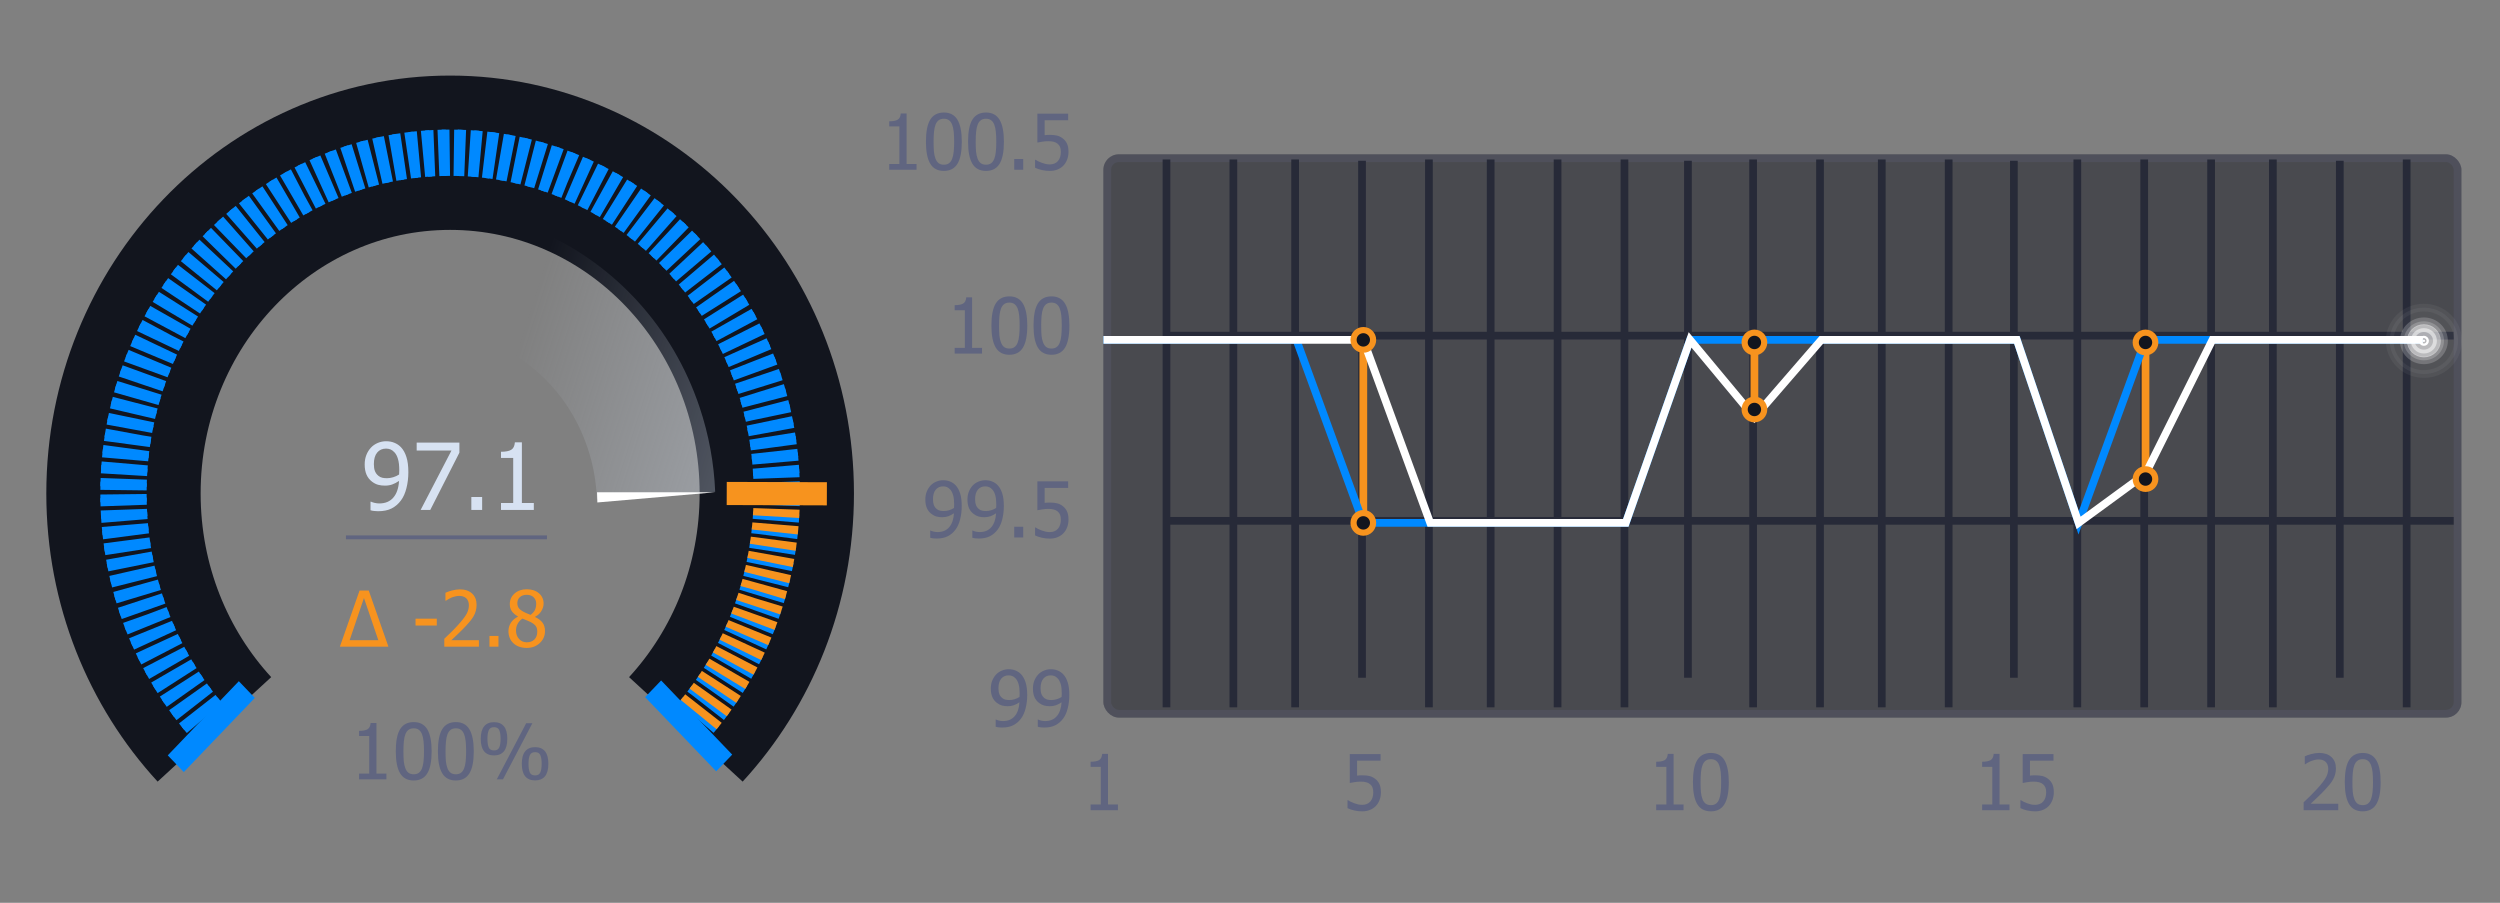 <svg width="324" height="117" viewBox="0 0 324 117" fill="none" xmlns="http://www.w3.org/2000/svg">
<rect x="0" y="0" width="324" height="117" fill="#808080" stroke="none"/>
<path d="M88.887 94.527C96.186 86.592 100.673 75.82 100.673 63.954C100.673 39.565 81.719 19.794 58.337 19.794C34.956 19.794 16.002 39.565 16.002 63.954C16.002 75.82 20.488 86.592 27.788 94.527" stroke="#12151E" stroke-width="20"/>
<path d="M88.887 94.527C96.186 86.592 100.673 75.82 100.673 63.954C100.673 39.565 81.719 19.794 58.337 19.794C34.956 19.794 16.002 39.565 16.002 63.954C16.002 75.82 20.488 86.592 27.788 94.527" stroke="#0089FF" stroke-width="6" stroke-dasharray="1 1"/>
<path d="M100.673 63.954C100.673 75.82 96.186 86.592 88.887 94.527" stroke="#F7931E" stroke-width="6" stroke-dasharray="1 1"/>
<path d="M100.673 63.954C100.673 39.565 81.719 19.794 58.337 19.794C34.956 19.794 16.002 39.565 16.002 63.954C16.002 75.82 20.488 86.592 27.788 94.527" stroke="#0089FF" stroke-width="6" stroke-dasharray="1 1"/>
<line y1="-1.5" x2="13.31" y2="-1.5" transform="matrix(0.692 0.722 -0.692 0.722 83.607 90.352)" stroke="#0089FF" stroke-width="3"/>
<line y1="-1.5" x2="13.31" y2="-1.5" transform="matrix(-0.692 0.722 0.692 0.722 33.028 90.45)" stroke="#0089FF" stroke-width="3"/>
<path d="M107.162 63.997L94.184 63.954" stroke="#F7931E" stroke-width="3"/>
<path d="M50.077 101H46.532V100.258H47.851V95.385H46.532V94.721C47.03 94.721 47.397 94.651 47.631 94.511C47.868 94.368 48.002 94.099 48.031 93.705H48.788V100.258H50.077V101ZM55.941 97.362C55.941 98.668 55.751 99.626 55.37 100.238C54.992 100.847 54.408 101.151 53.617 101.151C52.816 101.151 52.229 100.84 51.855 100.219C51.48 99.597 51.293 98.648 51.293 97.372C51.293 96.06 51.482 95.102 51.859 94.496C52.24 93.887 52.826 93.583 53.617 93.583C54.418 93.583 55.005 93.897 55.38 94.525C55.754 95.154 55.941 96.099 55.941 97.362ZM54.691 99.579C54.786 99.338 54.852 99.034 54.892 98.666C54.931 98.298 54.95 97.864 54.95 97.362C54.95 96.864 54.931 96.431 54.892 96.064C54.852 95.696 54.784 95.39 54.687 95.145C54.589 94.898 54.454 94.711 54.281 94.584C54.112 94.454 53.891 94.389 53.617 94.389C53.347 94.389 53.124 94.454 52.948 94.584C52.776 94.711 52.639 94.901 52.538 95.155C52.44 95.403 52.374 95.715 52.338 96.093C52.302 96.47 52.284 96.897 52.284 97.372C52.284 97.88 52.299 98.305 52.328 98.647C52.361 98.988 52.429 99.294 52.533 99.564C52.628 99.815 52.761 100.009 52.934 100.146C53.109 100.279 53.337 100.346 53.617 100.346C53.887 100.346 54.109 100.282 54.281 100.155C54.457 100.025 54.594 99.833 54.691 99.579ZM61.4 97.362C61.4 98.668 61.21 99.626 60.829 100.238C60.452 100.847 59.867 101.151 59.076 101.151C58.275 101.151 57.688 100.84 57.313 100.219C56.939 99.597 56.752 98.648 56.752 97.372C56.752 96.06 56.941 95.102 57.318 94.496C57.699 93.887 58.285 93.583 59.076 93.583C59.877 93.583 60.465 93.897 60.839 94.525C61.213 95.154 61.4 96.099 61.4 97.362ZM60.15 99.579C60.245 99.338 60.312 99.034 60.351 98.666C60.39 98.298 60.409 97.864 60.409 97.362C60.409 96.864 60.39 96.431 60.351 96.064C60.312 95.696 60.243 95.39 60.145 95.145C60.048 94.898 59.913 94.711 59.74 94.584C59.571 94.454 59.35 94.389 59.076 94.389C58.806 94.389 58.583 94.454 58.407 94.584C58.235 94.711 58.098 94.901 57.997 95.155C57.899 95.403 57.833 95.715 57.797 96.093C57.761 96.47 57.743 96.897 57.743 97.372C57.743 97.88 57.758 98.305 57.787 98.647C57.82 98.988 57.888 99.294 57.992 99.564C58.087 99.815 58.22 100.009 58.393 100.146C58.568 100.279 58.796 100.346 59.076 100.346C59.346 100.346 59.568 100.282 59.74 100.155C59.916 100.025 60.053 99.833 60.15 99.579ZM65.746 95.746C65.746 96.478 65.598 97.022 65.302 97.377C65.009 97.728 64.584 97.904 64.027 97.904C63.461 97.904 63.031 97.725 62.738 97.367C62.449 97.009 62.304 96.47 62.304 95.751C62.304 95.022 62.452 94.48 62.748 94.125C63.044 93.77 63.471 93.593 64.027 93.593C64.594 93.593 65.022 93.772 65.311 94.13C65.601 94.488 65.746 95.027 65.746 95.746ZM68.998 93.73L65.189 101H64.384L68.192 93.73H68.998ZM71.068 98.983C71.068 99.716 70.92 100.259 70.624 100.614C70.331 100.966 69.906 101.142 69.35 101.142C68.783 101.142 68.353 100.963 68.061 100.604C67.771 100.246 67.626 99.708 67.626 98.988C67.626 98.259 67.774 97.717 68.07 97.362C68.367 97.007 68.793 96.83 69.35 96.83C69.916 96.83 70.344 97.009 70.634 97.367C70.924 97.725 71.068 98.264 71.068 98.983ZM64.877 95.746C64.877 95.251 64.818 94.877 64.701 94.623C64.587 94.369 64.363 94.242 64.027 94.242C63.692 94.242 63.466 94.371 63.349 94.628C63.231 94.885 63.173 95.259 63.173 95.751C63.173 96.239 63.228 96.612 63.339 96.869C63.45 97.126 63.679 97.255 64.027 97.255C64.363 97.255 64.587 97.126 64.701 96.869C64.818 96.612 64.877 96.238 64.877 95.746ZM70.199 98.983C70.199 98.489 70.141 98.114 70.023 97.86C69.909 97.606 69.685 97.48 69.35 97.48C69.014 97.48 68.788 97.608 68.671 97.865C68.554 98.122 68.495 98.497 68.495 98.988C68.495 99.477 68.55 99.849 68.661 100.106C68.772 100.364 69.001 100.492 69.35 100.492C69.685 100.492 69.909 100.364 70.023 100.106C70.141 99.849 70.199 99.475 70.199 98.983Z" fill="#606580"/>
<path d="M50.338 83.805H44.049L46.598 76.535H47.789L50.338 83.805ZM49.029 82.966L47.169 77.497L45.314 82.966H49.029ZM56.608 81.066H53.854V80.182H56.608V81.066ZM62.066 83.805H57.579V82.785C57.901 82.479 58.206 82.186 58.492 81.906C58.779 81.626 59.059 81.335 59.332 81.032C59.886 80.423 60.263 79.937 60.465 79.572C60.667 79.204 60.768 78.825 60.768 78.434C60.768 78.233 60.735 78.055 60.67 77.902C60.608 77.749 60.522 77.622 60.411 77.521C60.297 77.424 60.166 77.35 60.016 77.302C59.866 77.253 59.702 77.228 59.523 77.228C59.35 77.228 59.174 77.251 58.995 77.297C58.819 77.339 58.65 77.393 58.487 77.458C58.351 77.513 58.219 77.58 58.092 77.658C57.965 77.736 57.862 77.803 57.784 77.858H57.731V76.823C57.932 76.722 58.212 76.624 58.57 76.53C58.932 76.432 59.273 76.383 59.596 76.383C60.273 76.383 60.803 76.564 61.188 76.925C61.572 77.284 61.764 77.77 61.764 78.385C61.764 78.669 61.73 78.931 61.661 79.172C61.596 79.412 61.505 79.635 61.388 79.841C61.267 80.052 61.123 80.262 60.953 80.471C60.784 80.679 60.605 80.884 60.416 81.086C60.11 81.418 59.768 81.763 59.391 82.121C59.016 82.479 58.717 82.762 58.492 82.971H62.066V83.805ZM64.601 83.805H63.434V82.414H64.601V83.805ZM69.493 78.229C69.493 77.904 69.384 77.632 69.166 77.414C68.948 77.196 68.645 77.087 68.258 77.087C67.903 77.087 67.612 77.184 67.384 77.38C67.159 77.575 67.047 77.839 67.047 78.171C67.047 78.412 67.104 78.615 67.218 78.781C67.335 78.947 67.509 79.097 67.74 79.23C67.841 79.286 67.994 79.362 68.199 79.46C68.408 79.557 68.597 79.634 68.766 79.689C69.049 79.471 69.241 79.248 69.342 79.02C69.443 78.789 69.493 78.525 69.493 78.229ZM69.63 81.872C69.63 81.572 69.571 81.335 69.454 81.159C69.337 80.983 69.111 80.804 68.775 80.622C68.665 80.56 68.517 80.493 68.331 80.422C68.149 80.35 67.942 80.265 67.711 80.168C67.441 80.347 67.234 80.568 67.091 80.832C66.948 81.092 66.876 81.39 66.876 81.725C66.876 82.165 67.008 82.528 67.272 82.814C67.538 83.101 67.872 83.244 68.273 83.244C68.683 83.244 69.011 83.122 69.259 82.878C69.506 82.63 69.63 82.295 69.63 81.872ZM68.263 83.971C67.901 83.971 67.573 83.918 67.276 83.81C66.98 83.703 66.728 83.548 66.52 83.346C66.315 83.151 66.158 82.92 66.051 82.653C65.947 82.383 65.895 82.098 65.895 81.799C65.895 81.405 65.999 81.043 66.207 80.715C66.419 80.383 66.725 80.119 67.125 79.924V79.894C66.767 79.686 66.502 79.458 66.329 79.211C66.157 78.963 66.07 78.654 66.07 78.283C66.07 77.736 66.277 77.28 66.691 76.916C67.104 76.551 67.628 76.369 68.263 76.369C68.924 76.369 69.453 76.543 69.85 76.891C70.25 77.236 70.45 77.679 70.45 78.219C70.45 78.545 70.354 78.867 70.162 79.186C69.973 79.505 69.7 79.754 69.342 79.933V79.963C69.765 80.161 70.086 80.402 70.304 80.685C70.522 80.969 70.631 81.333 70.631 81.779C70.631 82.401 70.405 82.922 69.952 83.342C69.503 83.761 68.94 83.971 68.263 83.971Z" fill="#F7931E"/>
<path d="M51.745 60.945C51.745 60.352 51.691 59.869 51.581 59.498C51.472 59.123 51.322 58.834 51.13 58.631C50.958 58.443 50.785 58.315 50.609 58.244C50.433 58.174 50.24 58.139 50.029 58.139C49.548 58.139 49.165 58.31 48.88 58.654C48.595 58.998 48.453 59.496 48.453 60.148C48.453 60.516 48.499 60.818 48.593 61.057C48.687 61.295 48.839 61.5 49.05 61.672C49.199 61.793 49.367 61.875 49.554 61.918C49.742 61.957 49.943 61.977 50.158 61.977C50.408 61.977 50.677 61.934 50.966 61.848C51.255 61.758 51.507 61.641 51.722 61.496C51.726 61.438 51.73 61.361 51.734 61.268C51.742 61.17 51.745 61.062 51.745 60.945ZM47.263 60.195C47.263 59.746 47.335 59.336 47.48 58.965C47.628 58.594 47.83 58.273 48.083 58.004C48.326 57.746 48.62 57.545 48.968 57.4C49.32 57.256 49.675 57.184 50.035 57.184C50.437 57.184 50.8 57.252 51.124 57.389C51.453 57.522 51.736 57.715 51.974 57.969C52.275 58.289 52.507 58.709 52.671 59.228C52.839 59.748 52.923 60.404 52.923 61.197C52.923 61.92 52.841 62.605 52.677 63.254C52.517 63.898 52.279 64.434 51.962 64.859C51.626 65.312 51.222 65.658 50.749 65.897C50.281 66.135 49.701 66.254 49.009 66.254C48.853 66.254 48.687 66.244 48.511 66.225C48.335 66.209 48.171 66.178 48.019 66.131V65.012H48.078C48.175 65.066 48.328 65.119 48.535 65.17C48.742 65.221 48.953 65.246 49.167 65.246C49.933 65.246 50.535 64.994 50.972 64.49C51.41 63.986 51.658 63.266 51.716 62.328C51.404 62.539 51.105 62.693 50.82 62.791C50.538 62.889 50.232 62.938 49.9 62.938C49.576 62.938 49.281 62.902 49.015 62.832C48.749 62.762 48.482 62.625 48.212 62.422C47.9 62.184 47.663 61.883 47.503 61.52C47.343 61.152 47.263 60.711 47.263 60.195ZM59.538 58.666L55.765 66.084H54.517L58.513 58.385H54.001V57.359H59.538V58.666ZM62.486 66.084H61.085V64.414H62.486V66.084ZM69.183 66.084H64.929V65.193H66.511V59.346H64.929V58.549C65.527 58.549 65.966 58.465 66.248 58.297C66.533 58.125 66.693 57.803 66.728 57.33H67.636V65.193H69.183V66.084Z" fill="#D7E2F2"/>
<line x1="70.888" y1="69.639" x2="44.836" y2="69.639" stroke="#606580" stroke-width="0.5"/>
<path d="M90.654 52.737C91.877 56.371 92.539 60.072 92.688 63.738L77.355 64.708C77.281 62.48 76.887 60.229 76.142 58.015C74.07 51.855 69.687 47.211 64.331 44.744L70.524 30.234C79.652 34.382 87.131 42.262 90.654 52.737Z" fill="url(#paint0_linear)"/>
<path d="M92.723 63.794L77.418 65.119L77.375 63.801L92.723 63.794Z" fill="white"/>
<rect x="143" y="20" width="176" height="73" rx="2" fill="#12151E" fill-opacity="0.5"/>
<rect x="143.5" y="20.5" width="175" height="72" rx="1.5" stroke="#606580" stroke-opacity="0.25"/>
<rect x="150.675" y="20.668" width="1" height="71" fill="#272A38"/>
<rect x="159.344" y="20.668" width="1" height="71" fill="#272A38"/>
<rect x="167.348" y="20.668" width="1" height="71" fill="#272A38"/>
<rect x="176.019" y="20.835" width="1" height="67" fill="#272A38"/>
<rect x="184.688" y="20.668" width="1" height="71" fill="#272A38"/>
<rect x="192.691" y="20.668" width="1" height="71" fill="#272A38"/>
<rect x="201.361" y="20.668" width="1" height="71" fill="#272A38"/>
<rect x="210.031" y="20.668" width="1" height="71" fill="#272A38"/>
<rect x="218.258" y="20.835" width="1" height="67" fill="#272A38"/>
<rect x="226.704" y="20.668" width="1" height="71" fill="#272A38"/>
<rect x="235.374" y="20.668" width="1" height="71" fill="#272A38"/>
<rect x="243.377" y="20.668" width="1" height="71" fill="#272A38"/>
<rect x="252.047" y="20.668" width="1" height="71" fill="#272A38"/>
<rect x="260.498" y="20.835" width="1" height="67" fill="#272A38"/>
<rect x="268.72" y="20.668" width="1" height="71" fill="#272A38"/>
<rect x="277.39" y="20.668" width="1" height="71" fill="#272A38"/>
<rect x="286.06" y="20.668" width="1" height="71" fill="#272A38"/>
<rect x="294.063" y="20.668" width="1" height="71" fill="#272A38"/>
<rect x="302.737" y="20.835" width="1" height="67" fill="#272A38"/>
<rect x="311.403" y="20.668" width="1" height="71" fill="#272A38"/>
<rect x="151" y="67" width="167" height="1" fill="#272A38"/>
<path d="M151 43H318V44H151V43Z" fill="#272A38"/>
<path d="M123.658 65.372C123.658 64.877 123.613 64.475 123.521 64.165C123.43 63.853 123.305 63.612 123.146 63.443C123.002 63.287 122.857 63.179 122.711 63.121C122.564 63.062 122.403 63.033 122.228 63.033C121.827 63.033 121.508 63.176 121.271 63.462C121.033 63.749 120.914 64.164 120.914 64.707C120.914 65.013 120.953 65.266 121.031 65.464C121.109 65.663 121.236 65.834 121.412 65.977C121.536 66.078 121.676 66.146 121.832 66.182C121.988 66.215 122.156 66.231 122.335 66.231C122.543 66.231 122.768 66.195 123.009 66.124C123.25 66.049 123.46 65.951 123.639 65.831C123.642 65.782 123.645 65.718 123.648 65.64C123.655 65.559 123.658 65.469 123.658 65.372ZM119.923 64.747C119.923 64.372 119.983 64.03 120.104 63.721C120.227 63.412 120.395 63.145 120.606 62.92C120.808 62.706 121.054 62.538 121.344 62.417C121.637 62.297 121.933 62.237 122.232 62.237C122.568 62.237 122.87 62.294 123.141 62.408C123.414 62.518 123.65 62.679 123.849 62.891C124.099 63.158 124.293 63.508 124.43 63.941C124.57 64.374 124.64 64.921 124.64 65.582C124.64 66.184 124.571 66.755 124.435 67.295C124.301 67.832 124.103 68.278 123.839 68.633C123.559 69.011 123.222 69.299 122.828 69.498C122.438 69.696 121.954 69.795 121.378 69.795C121.248 69.795 121.109 69.787 120.963 69.771C120.816 69.758 120.68 69.732 120.553 69.693V68.76H120.602C120.683 68.806 120.81 68.85 120.982 68.892C121.155 68.934 121.331 68.956 121.51 68.956C122.148 68.956 122.649 68.746 123.014 68.326C123.378 67.906 123.585 67.305 123.634 66.524C123.373 66.7 123.124 66.828 122.887 66.91C122.652 66.991 122.397 67.032 122.12 67.032C121.85 67.032 121.604 67.002 121.383 66.944C121.161 66.885 120.938 66.771 120.714 66.602C120.453 66.403 120.257 66.153 120.123 65.85C119.99 65.544 119.923 65.176 119.923 64.747ZM129.117 65.372C129.117 64.877 129.072 64.475 128.98 64.165C128.889 63.853 128.764 63.612 128.604 63.443C128.461 63.287 128.316 63.179 128.17 63.121C128.023 63.062 127.862 63.033 127.687 63.033C127.286 63.033 126.967 63.176 126.729 63.462C126.492 63.749 126.373 64.164 126.373 64.707C126.373 65.013 126.412 65.266 126.49 65.464C126.568 65.663 126.695 65.834 126.871 65.977C126.995 66.078 127.135 66.146 127.291 66.182C127.447 66.215 127.615 66.231 127.794 66.231C128.002 66.231 128.227 66.195 128.468 66.124C128.709 66.049 128.919 65.951 129.098 65.831C129.101 65.782 129.104 65.718 129.107 65.64C129.114 65.559 129.117 65.469 129.117 65.372ZM125.382 64.747C125.382 64.372 125.442 64.03 125.562 63.721C125.686 63.412 125.854 63.145 126.065 62.92C126.267 62.706 126.513 62.538 126.803 62.417C127.096 62.297 127.392 62.237 127.691 62.237C128.027 62.237 128.329 62.294 128.6 62.408C128.873 62.518 129.109 62.679 129.308 62.891C129.558 63.158 129.752 63.508 129.889 63.941C130.029 64.374 130.099 64.921 130.099 65.582C130.099 66.184 130.03 66.755 129.894 67.295C129.76 67.832 129.562 68.278 129.298 68.633C129.018 69.011 128.681 69.299 128.287 69.498C127.896 69.696 127.413 69.795 126.837 69.795C126.707 69.795 126.568 69.787 126.422 69.771C126.275 69.758 126.139 69.732 126.012 69.693V68.76H126.061C126.142 68.806 126.269 68.85 126.441 68.892C126.614 68.934 126.79 68.956 126.969 68.956C127.607 68.956 128.108 68.746 128.473 68.326C128.837 67.906 129.044 67.305 129.093 66.524C128.832 66.7 128.583 66.828 128.346 66.91C128.111 66.991 127.856 67.032 127.579 67.032C127.309 67.032 127.063 67.002 126.842 66.944C126.62 66.885 126.397 66.771 126.173 66.602C125.912 66.403 125.715 66.153 125.582 65.85C125.449 65.544 125.382 65.176 125.382 64.747ZM132.608 69.654H131.441V68.262H132.608V69.654ZM138.478 67.339C138.478 67.691 138.421 68.016 138.307 68.316C138.196 68.615 138.04 68.874 137.838 69.092C137.633 69.314 137.377 69.488 137.071 69.615C136.769 69.742 136.428 69.805 136.051 69.805C135.702 69.805 135.359 69.766 135.021 69.688C134.685 69.613 134.394 69.514 134.146 69.39V68.36H134.215C134.29 68.415 134.397 68.479 134.537 68.55C134.677 68.619 134.832 68.684 135.001 68.746C135.193 68.814 135.369 68.868 135.528 68.907C135.688 68.942 135.867 68.96 136.065 68.96C136.261 68.96 136.451 68.926 136.637 68.858C136.822 68.786 136.982 68.672 137.115 68.516C137.236 68.373 137.327 68.205 137.389 68.013C137.454 67.821 137.486 67.595 137.486 67.335C137.486 67.077 137.451 66.866 137.379 66.7C137.311 66.534 137.21 66.397 137.076 66.29C136.936 66.166 136.764 66.08 136.559 66.031C136.357 65.979 136.131 65.953 135.88 65.953C135.616 65.953 135.351 65.974 135.084 66.016C134.817 66.055 134.604 66.093 134.444 66.128V62.383H138.434V63.238H135.387V65.171C135.504 65.158 135.619 65.149 135.733 65.142C135.847 65.136 135.951 65.132 136.046 65.132C136.417 65.132 136.731 65.163 136.988 65.225C137.245 65.287 137.493 65.407 137.73 65.586C137.971 65.769 138.155 65.997 138.282 66.27C138.412 66.543 138.478 66.9 138.478 67.339Z" fill="#606580"/>
<path d="M132.145 89.866C132.145 89.371 132.099 88.969 132.008 88.66C131.917 88.348 131.791 88.107 131.632 87.938C131.489 87.781 131.344 87.674 131.197 87.615C131.051 87.557 130.89 87.527 130.714 87.527C130.313 87.527 129.994 87.671 129.757 87.957C129.519 88.243 129.4 88.659 129.4 89.202C129.4 89.508 129.439 89.76 129.518 89.959C129.596 90.158 129.723 90.329 129.898 90.472C130.022 90.573 130.162 90.641 130.318 90.677C130.475 90.709 130.642 90.726 130.821 90.726C131.03 90.726 131.254 90.69 131.495 90.618C131.736 90.543 131.946 90.446 132.125 90.325C132.128 90.276 132.132 90.213 132.135 90.135C132.141 90.053 132.145 89.964 132.145 89.866ZM128.409 89.241C128.409 88.867 128.469 88.525 128.59 88.216C128.714 87.907 128.881 87.64 129.093 87.415C129.295 87.2 129.54 87.033 129.83 86.912C130.123 86.792 130.419 86.731 130.719 86.731C131.054 86.731 131.357 86.788 131.627 86.902C131.9 87.013 132.136 87.174 132.335 87.386C132.586 87.653 132.779 88.003 132.916 88.436C133.056 88.868 133.126 89.415 133.126 90.076C133.126 90.678 133.058 91.25 132.921 91.79C132.787 92.327 132.589 92.773 132.325 93.128C132.045 93.505 131.708 93.794 131.314 93.992C130.924 94.191 130.44 94.29 129.864 94.29C129.734 94.29 129.596 94.282 129.449 94.266C129.303 94.253 129.166 94.227 129.039 94.188V93.255H129.088C129.169 93.3 129.296 93.344 129.469 93.387C129.641 93.429 129.817 93.45 129.996 93.45C130.634 93.45 131.135 93.24 131.5 92.82C131.865 92.4 132.071 91.8 132.12 91.019C131.86 91.194 131.611 91.323 131.373 91.404C131.139 91.486 130.883 91.526 130.606 91.526C130.336 91.526 130.09 91.497 129.869 91.439C129.648 91.38 129.425 91.266 129.2 91.097C128.94 90.898 128.743 90.647 128.609 90.345C128.476 90.039 128.409 89.671 128.409 89.241ZM137.604 89.866C137.604 89.371 137.558 88.969 137.467 88.66C137.376 88.348 137.25 88.107 137.091 87.938C136.948 87.781 136.803 87.674 136.656 87.615C136.51 87.557 136.349 87.527 136.173 87.527C135.772 87.527 135.453 87.671 135.216 87.957C134.978 88.243 134.859 88.659 134.859 89.202C134.859 89.508 134.898 89.76 134.977 89.959C135.055 90.158 135.182 90.329 135.357 90.472C135.481 90.573 135.621 90.641 135.777 90.677C135.934 90.709 136.101 90.726 136.28 90.726C136.489 90.726 136.713 90.69 136.954 90.618C137.195 90.543 137.405 90.446 137.584 90.325C137.587 90.276 137.59 90.213 137.594 90.135C137.6 90.053 137.604 89.964 137.604 89.866ZM133.868 89.241C133.868 88.867 133.928 88.525 134.049 88.216C134.173 87.907 134.34 87.64 134.552 87.415C134.754 87.2 134.999 87.033 135.289 86.912C135.582 86.792 135.878 86.731 136.178 86.731C136.513 86.731 136.816 86.788 137.086 86.902C137.359 87.013 137.595 87.174 137.794 87.386C138.045 87.653 138.238 88.003 138.375 88.436C138.515 88.868 138.585 89.415 138.585 90.076C138.585 90.678 138.517 91.25 138.38 91.79C138.246 92.327 138.048 92.773 137.784 93.128C137.504 93.505 137.167 93.794 136.773 93.992C136.383 94.191 135.899 94.29 135.323 94.29C135.193 94.29 135.055 94.282 134.908 94.266C134.762 94.253 134.625 94.227 134.498 94.188V93.255H134.547C134.628 93.3 134.755 93.344 134.928 93.387C135.1 93.429 135.276 93.45 135.455 93.45C136.093 93.45 136.594 93.24 136.959 92.82C137.324 92.4 137.53 91.8 137.579 91.019C137.319 91.194 137.07 91.323 136.832 91.404C136.598 91.486 136.342 91.526 136.065 91.526C135.795 91.526 135.549 91.497 135.328 91.439C135.107 91.38 134.884 91.266 134.659 91.097C134.399 90.898 134.202 90.647 134.068 90.345C133.935 90.039 133.868 89.671 133.868 89.241Z" fill="#606580"/>
<path d="M127.271 45.827H123.727V45.085H125.045V40.212H123.727V39.548C124.225 39.548 124.591 39.478 124.825 39.338C125.063 39.194 125.196 38.926 125.226 38.532H125.982V45.085H127.271V45.827ZM133.136 42.189C133.136 43.495 132.945 44.453 132.564 45.065C132.187 45.674 131.603 45.978 130.812 45.978C130.011 45.978 129.423 45.667 129.049 45.046C128.674 44.424 128.487 43.475 128.487 42.199C128.487 40.887 128.676 39.928 129.054 39.323C129.435 38.714 130.021 38.41 130.812 38.41C131.612 38.41 132.2 38.724 132.574 39.352C132.949 39.981 133.136 40.926 133.136 42.189ZM131.886 44.406C131.98 44.165 132.047 43.861 132.086 43.493C132.125 43.125 132.145 42.691 132.145 42.189C132.145 41.691 132.125 41.258 132.086 40.89C132.047 40.523 131.979 40.217 131.881 39.972C131.783 39.725 131.648 39.538 131.476 39.411C131.306 39.281 131.085 39.216 130.812 39.216C130.541 39.216 130.318 39.281 130.143 39.411C129.97 39.538 129.833 39.728 129.732 39.982C129.635 40.23 129.568 40.542 129.532 40.92C129.496 41.297 129.479 41.724 129.479 42.199C129.479 42.707 129.493 43.132 129.522 43.473C129.555 43.815 129.623 44.121 129.728 44.391C129.822 44.642 129.955 44.836 130.128 44.972C130.304 45.106 130.532 45.173 130.812 45.173C131.082 45.173 131.303 45.109 131.476 44.982C131.651 44.852 131.788 44.66 131.886 44.406ZM138.595 42.189C138.595 43.495 138.404 44.453 138.023 45.065C137.646 45.674 137.062 45.978 136.271 45.978C135.47 45.978 134.882 45.667 134.508 45.046C134.133 44.424 133.946 43.475 133.946 42.199C133.946 40.887 134.135 39.928 134.513 39.323C134.894 38.714 135.479 38.41 136.271 38.41C137.071 38.41 137.659 38.724 138.033 39.352C138.408 39.981 138.595 40.926 138.595 42.189ZM137.345 44.406C137.439 44.165 137.506 43.861 137.545 43.493C137.584 43.125 137.604 42.691 137.604 42.189C137.604 41.691 137.584 41.258 137.545 40.89C137.506 40.523 137.438 40.217 137.34 39.972C137.242 39.725 137.107 39.538 136.935 39.411C136.765 39.281 136.544 39.216 136.271 39.216C136 39.216 135.777 39.281 135.602 39.411C135.429 39.538 135.292 39.728 135.191 39.982C135.094 40.23 135.027 40.542 134.991 40.92C134.955 41.297 134.938 41.724 134.938 42.199C134.938 42.707 134.952 43.132 134.981 43.473C135.014 43.815 135.082 44.121 135.187 44.391C135.281 44.642 135.414 44.836 135.587 44.972C135.763 45.106 135.991 45.173 136.271 45.173C136.541 45.173 136.762 45.109 136.935 44.982C137.11 44.852 137.247 44.66 137.345 44.406Z" fill="#606580"/>
<path d="M118.785 22H115.24V21.258H116.559V16.385H115.24V15.721C115.738 15.721 116.104 15.651 116.339 15.511C116.576 15.367 116.71 15.099 116.739 14.705H117.496V21.258H118.785V22ZM124.649 18.362C124.649 19.668 124.459 20.626 124.078 21.238C123.701 21.847 123.116 22.151 122.325 22.151C121.524 22.151 120.937 21.84 120.562 21.219C120.188 20.597 120.001 19.648 120.001 18.372C120.001 17.06 120.19 16.102 120.567 15.496C120.948 14.887 121.534 14.583 122.325 14.583C123.126 14.583 123.714 14.897 124.088 15.525C124.462 16.154 124.649 17.099 124.649 18.362ZM123.399 20.579C123.494 20.338 123.561 20.034 123.6 19.666C123.639 19.298 123.658 18.864 123.658 18.362C123.658 17.864 123.639 17.431 123.6 17.064C123.561 16.696 123.492 16.39 123.395 16.145C123.297 15.898 123.162 15.711 122.989 15.584C122.82 15.454 122.599 15.389 122.325 15.389C122.055 15.389 121.832 15.454 121.656 15.584C121.484 15.711 121.347 15.901 121.246 16.155C121.148 16.403 121.082 16.715 121.046 17.093C121.01 17.47 120.992 17.897 120.992 18.372C120.992 18.88 121.007 19.305 121.036 19.646C121.069 19.988 121.137 20.294 121.241 20.564C121.336 20.815 121.469 21.009 121.642 21.145C121.817 21.279 122.045 21.346 122.325 21.346C122.595 21.346 122.817 21.282 122.989 21.155C123.165 21.025 123.302 20.833 123.399 20.579ZM130.108 18.362C130.108 19.668 129.918 20.626 129.537 21.238C129.16 21.847 128.575 22.151 127.784 22.151C126.983 22.151 126.396 21.84 126.021 21.219C125.647 20.597 125.46 19.648 125.46 18.372C125.46 17.06 125.649 16.102 126.026 15.496C126.407 14.887 126.993 14.583 127.784 14.583C128.585 14.583 129.173 14.897 129.547 15.525C129.921 16.154 130.108 17.099 130.108 18.362ZM128.858 20.579C128.953 20.338 129.02 20.034 129.059 19.666C129.098 19.298 129.117 18.864 129.117 18.362C129.117 17.864 129.098 17.431 129.059 17.064C129.02 16.696 128.951 16.39 128.854 16.145C128.756 15.898 128.621 15.711 128.448 15.584C128.279 15.454 128.058 15.389 127.784 15.389C127.514 15.389 127.291 15.454 127.115 15.584C126.943 15.711 126.806 15.901 126.705 16.155C126.607 16.403 126.541 16.715 126.505 17.093C126.469 17.47 126.451 17.897 126.451 18.372C126.451 18.88 126.466 19.305 126.495 19.646C126.528 19.988 126.596 20.294 126.7 20.564C126.795 20.815 126.928 21.009 127.101 21.145C127.276 21.279 127.504 21.346 127.784 21.346C128.054 21.346 128.276 21.282 128.448 21.155C128.624 21.025 128.761 20.833 128.858 20.579ZM132.608 22H131.441V20.608H132.608V22ZM138.478 19.686C138.478 20.037 138.421 20.363 138.307 20.662C138.196 20.962 138.04 21.22 137.838 21.439C137.633 21.66 137.377 21.834 137.071 21.961C136.769 22.088 136.428 22.151 136.051 22.151C135.702 22.151 135.359 22.112 135.021 22.034C134.685 21.959 134.394 21.86 134.146 21.736V20.706H134.215C134.29 20.761 134.397 20.825 134.537 20.896C134.677 20.965 134.832 21.03 135.001 21.092C135.193 21.16 135.369 21.214 135.528 21.253C135.688 21.289 135.867 21.307 136.065 21.307C136.261 21.307 136.451 21.273 136.637 21.204C136.822 21.133 136.982 21.019 137.115 20.862C137.236 20.719 137.327 20.551 137.389 20.359C137.454 20.167 137.486 19.941 137.486 19.681C137.486 19.424 137.451 19.212 137.379 19.046C137.311 18.88 137.21 18.743 137.076 18.636C136.936 18.512 136.764 18.426 136.559 18.377C136.357 18.325 136.131 18.299 135.88 18.299C135.616 18.299 135.351 18.32 135.084 18.362C134.817 18.401 134.604 18.439 134.444 18.475V14.729H138.434V15.584H135.387V17.518C135.504 17.505 135.619 17.495 135.733 17.488C135.847 17.482 135.951 17.479 136.046 17.479C136.417 17.479 136.731 17.509 136.988 17.571C137.245 17.633 137.493 17.754 137.73 17.933C137.971 18.115 138.155 18.343 138.282 18.616C138.412 18.89 138.478 19.246 138.478 19.686Z" fill="#606580"/>
<path d="M176.686 67.765V44.05" stroke="#F7931E"/>
<path d="M227.372 54.07L227.372 45.386" stroke="#F7931E"/>
<path d="M278.058 61.419L278.058 45.386" stroke="#F7931E"/>
<path d="M143.006 44.05H168.016L176.686 67.765H210.699L219.035 44.05H261.385L269.388 67.765L278.058 44.05H314" stroke="#0089FF"/>
<path d="M143.006 44.05H176.686L185.356 67.765H210.699L219.035 44.05L227.372 54.07L236.042 44.05H261.385L269.388 67.765L278.058 61.419L286.728 44.05H314" stroke="white"/>
<path d="M177.953 67.765C177.953 68.467 177.385 69.035 176.686 69.035C175.986 69.035 175.418 68.467 175.418 67.765C175.418 67.063 175.986 66.495 176.686 66.495C177.385 66.495 177.953 67.063 177.953 67.765Z" fill="#12151E" stroke="#F7931E" stroke-width="0.8"/>
<path d="M228.639 44.383C228.639 45.086 228.071 45.654 227.372 45.654C226.672 45.654 226.104 45.086 226.104 44.383C226.104 43.681 226.672 43.113 227.372 43.113C228.071 43.113 228.639 43.681 228.639 44.383Z" fill="#12151E" stroke="#F7931E" stroke-width="0.8"/>
<path d="M279.325 44.383C279.325 45.086 278.757 45.654 278.058 45.654C277.358 45.654 276.79 45.086 276.79 44.383C276.79 43.681 277.358 43.113 278.058 43.113C278.757 43.113 279.325 43.681 279.325 44.383Z" fill="#12151E" stroke="#F7931E" stroke-width="0.8"/>
<path d="M177.953 44.05C177.953 44.752 177.385 45.32 176.686 45.32C175.986 45.32 175.418 44.752 175.418 44.05C175.418 43.347 175.986 42.779 176.686 42.779C177.385 42.779 177.953 43.347 177.953 44.05Z" fill="#12151E" stroke="#F7931E" stroke-width="0.8"/>
<path d="M228.639 53.068C228.639 53.77 228.071 54.338 227.372 54.338C226.672 54.338 226.104 53.77 226.104 53.068C226.104 52.366 226.672 51.798 227.372 51.798C228.071 51.798 228.639 52.366 228.639 53.068Z" fill="#12151E" stroke="#F7931E" stroke-width="0.8"/>
<path d="M279.325 62.087C279.325 62.789 278.757 63.357 278.058 63.357C277.358 63.357 276.79 62.789 276.79 62.087C276.79 61.385 277.358 60.816 278.058 60.816C278.757 60.816 279.325 61.385 279.325 62.087Z" fill="#12151E" stroke="#F7931E" stroke-width="0.8"/>
<path opacity="0.05" d="M318.564 44.17C318.564 46.534 316.593 48.473 314.135 48.473C311.677 48.473 309.706 46.534 309.706 44.17C309.706 41.805 311.677 39.867 314.135 39.867C316.593 39.867 318.564 41.805 318.564 44.17Z" fill="white" stroke="white"/>
<path opacity="0.2" d="M316.743 44.169C316.743 45.552 315.588 46.696 314.135 46.696C312.682 46.696 311.527 45.552 311.527 44.169C311.527 42.787 312.682 41.643 314.135 41.643C315.588 41.643 316.743 42.787 316.743 44.169Z" fill="white" stroke="white"/>
<path opacity="0.5" d="M314.135 45.813C315.067 45.813 315.823 45.077 315.823 44.169C315.823 43.262 315.067 42.526 314.135 42.526C313.203 42.526 312.448 43.262 312.448 44.169C312.448 45.077 313.203 45.813 314.135 45.813Z" fill="white" stroke="white" stroke-miterlimit="10"/>
<path d="M314.289 44.17C314.289 44.256 314.219 44.324 314.135 44.324C314.051 44.324 313.982 44.256 313.982 44.17C313.982 44.083 314.051 44.015 314.135 44.015C314.219 44.015 314.289 44.083 314.289 44.17Z" fill="white" stroke="white"/>
<path d="M144.887 105H141.342V104.258H142.661V99.385H141.342V98.721C141.84 98.721 142.206 98.651 142.441 98.511C142.678 98.368 142.812 98.099 142.841 97.705H143.598V104.258H144.887V105Z" fill="#606580"/>
<path d="M178.967 102.686C178.967 103.037 178.91 103.363 178.796 103.662C178.685 103.962 178.529 104.22 178.327 104.438C178.122 104.66 177.866 104.834 177.56 104.961C177.258 105.088 176.917 105.151 176.54 105.151C176.192 105.151 175.848 105.112 175.51 105.034C175.174 104.959 174.883 104.86 174.636 104.736V103.706H174.704C174.779 103.761 174.886 103.825 175.026 103.896C175.166 103.965 175.321 104.03 175.49 104.092C175.682 104.16 175.858 104.214 176.017 104.253C176.177 104.289 176.356 104.307 176.554 104.307C176.75 104.307 176.94 104.272 177.126 104.204C177.311 104.132 177.471 104.019 177.604 103.862C177.725 103.719 177.816 103.551 177.878 103.359C177.943 103.167 177.975 102.941 177.975 102.681C177.975 102.424 177.94 102.212 177.868 102.046C177.8 101.88 177.699 101.743 177.565 101.636C177.425 101.512 177.253 101.426 177.048 101.377C176.846 101.325 176.62 101.299 176.369 101.299C176.105 101.299 175.84 101.32 175.573 101.362C175.306 101.401 175.093 101.439 174.933 101.475V97.73H178.923V98.584H175.876V100.518C175.993 100.505 176.109 100.495 176.222 100.488C176.336 100.482 176.441 100.479 176.535 100.479C176.906 100.479 177.22 100.509 177.477 100.571C177.734 100.633 177.982 100.754 178.22 100.933C178.46 101.115 178.644 101.343 178.771 101.616C178.901 101.89 178.967 102.246 178.967 102.686Z" fill="#606580"/>
<path d="M218.188 105H214.643V104.258H215.962V99.385H214.643V98.721C215.142 98.721 215.508 98.651 215.742 98.511C215.98 98.368 216.113 98.099 216.142 97.705H216.899V104.258H218.188V105ZM224.053 101.362C224.053 102.668 223.862 103.626 223.481 104.238C223.104 104.847 222.519 105.151 221.728 105.151C220.928 105.151 220.34 104.84 219.966 104.219C219.591 103.597 219.404 102.648 219.404 101.372C219.404 100.06 219.593 99.102 219.971 98.496C220.351 97.887 220.937 97.583 221.728 97.583C222.529 97.583 223.117 97.897 223.491 98.525C223.865 99.154 224.053 100.099 224.053 101.362ZM222.803 103.579C222.897 103.338 222.964 103.034 223.003 102.666C223.042 102.298 223.061 101.864 223.061 101.362C223.061 100.864 223.042 100.431 223.003 100.063C222.964 99.696 222.895 99.39 222.798 99.145C222.7 98.898 222.565 98.711 222.392 98.584C222.223 98.454 222.002 98.389 221.728 98.389C221.458 98.389 221.235 98.454 221.059 98.584C220.887 98.711 220.75 98.901 220.649 99.155C220.552 99.403 220.485 99.715 220.449 100.093C220.413 100.47 220.395 100.897 220.395 101.372C220.395 101.88 220.41 102.305 220.439 102.646C220.472 102.988 220.54 103.294 220.644 103.564C220.739 103.815 220.872 104.009 221.045 104.146C221.221 104.279 221.448 104.346 221.728 104.346C221.999 104.346 222.22 104.282 222.392 104.155C222.568 104.025 222.705 103.833 222.803 103.579Z" fill="#606580"/>
<path d="M260.428 105H256.883V104.258H258.201V99.385H256.883V98.721C257.381 98.721 257.747 98.651 257.982 98.511C258.219 98.368 258.353 98.099 258.382 97.705H259.139V104.258H260.428V105ZM266.175 102.686C266.175 103.037 266.118 103.363 266.004 103.662C265.893 103.962 265.737 104.22 265.535 104.438C265.33 104.66 265.075 104.834 264.769 104.961C264.466 105.088 264.126 105.151 263.748 105.151C263.4 105.151 263.056 105.112 262.718 105.034C262.383 104.959 262.091 104.86 261.844 104.736V103.706H261.912C261.987 103.761 262.095 103.825 262.235 103.896C262.375 103.965 262.529 104.03 262.698 104.092C262.89 104.16 263.066 104.214 263.226 104.253C263.385 104.289 263.564 104.307 263.763 104.307C263.958 104.307 264.149 104.272 264.334 104.204C264.52 104.132 264.679 104.019 264.813 103.862C264.933 103.719 265.024 103.551 265.086 103.359C265.151 103.167 265.184 102.941 265.184 102.681C265.184 102.424 265.148 102.212 265.076 102.046C265.008 101.88 264.907 101.743 264.774 101.636C264.634 101.512 264.461 101.426 264.256 101.377C264.054 101.325 263.828 101.299 263.577 101.299C263.314 101.299 263.048 101.32 262.781 101.362C262.514 101.401 262.301 101.439 262.142 101.475V97.73H266.131V98.584H263.084V100.518C263.201 100.505 263.317 100.495 263.431 100.488C263.545 100.482 263.649 100.479 263.743 100.479C264.114 100.479 264.429 100.509 264.686 100.571C264.943 100.633 265.19 100.754 265.428 100.933C265.669 101.115 265.853 101.343 265.98 101.616C266.11 101.89 266.175 102.246 266.175 102.686Z" fill="#606580"/>
<path d="M303.038 105H298.551V103.979C298.873 103.674 299.178 103.381 299.464 103.101C299.751 102.821 300.031 102.529 300.304 102.227C300.857 101.618 301.235 101.131 301.437 100.767C301.639 100.399 301.74 100.02 301.74 99.629C301.74 99.427 301.707 99.25 301.642 99.097C301.58 98.944 301.494 98.817 301.383 98.716C301.269 98.618 301.137 98.545 300.988 98.496C300.838 98.447 300.674 98.423 300.495 98.423C300.322 98.423 300.146 98.446 299.967 98.491C299.791 98.534 299.622 98.587 299.459 98.652C299.323 98.708 299.191 98.774 299.064 98.853C298.937 98.931 298.834 98.997 298.756 99.053H298.703V98.018C298.904 97.917 299.184 97.819 299.542 97.725C299.904 97.627 300.246 97.578 300.568 97.578C301.245 97.578 301.775 97.759 302.16 98.12C302.544 98.478 302.736 98.965 302.736 99.58C302.736 99.863 302.702 100.125 302.633 100.366C302.568 100.607 302.477 100.83 302.36 101.035C302.239 101.247 302.094 101.457 301.925 101.665C301.756 101.873 301.577 102.078 301.388 102.28C301.082 102.612 300.74 102.957 300.363 103.315C299.988 103.674 299.689 103.957 299.464 104.165H303.038V105ZM308.532 101.362C308.532 102.668 308.341 103.626 307.96 104.238C307.583 104.847 306.998 105.151 306.207 105.151C305.407 105.151 304.819 104.84 304.445 104.219C304.07 103.597 303.883 102.648 303.883 101.372C303.883 100.06 304.072 99.102 304.45 98.496C304.83 97.887 305.416 97.583 306.207 97.583C307.008 97.583 307.596 97.897 307.97 98.525C308.344 99.154 308.532 100.099 308.532 101.362ZM307.282 103.579C307.376 103.338 307.443 103.034 307.482 102.666C307.521 102.298 307.54 101.864 307.54 101.362C307.54 100.864 307.521 100.431 307.482 100.063C307.443 99.696 307.374 99.39 307.277 99.145C307.179 98.898 307.044 98.711 306.871 98.584C306.702 98.454 306.481 98.389 306.207 98.389C305.937 98.389 305.714 98.454 305.538 98.584C305.366 98.711 305.229 98.901 305.128 99.155C305.031 99.403 304.964 99.715 304.928 100.093C304.892 100.47 304.874 100.897 304.874 101.372C304.874 101.88 304.889 102.305 304.918 102.646C304.951 102.988 305.019 103.294 305.123 103.564C305.218 103.815 305.351 104.009 305.524 104.146C305.7 104.279 305.927 104.346 306.207 104.346C306.478 104.346 306.699 104.282 306.871 104.155C307.047 104.025 307.184 103.833 307.282 103.579Z" fill="#606580"/>
<defs>
<linearGradient id="paint0_linear" x1="95.491" y1="67.118" x2="57.056" y2="54.853" gradientUnits="userSpaceOnUse">
<stop stop-color="#D7E2F2"/>
<stop offset="0" stop-color="#D7E2F2" stop-opacity="0.35"/>
<stop offset="0.838" stop-color="#D7E2F2" stop-opacity="0"/>
</linearGradient>
</defs>
</svg>

